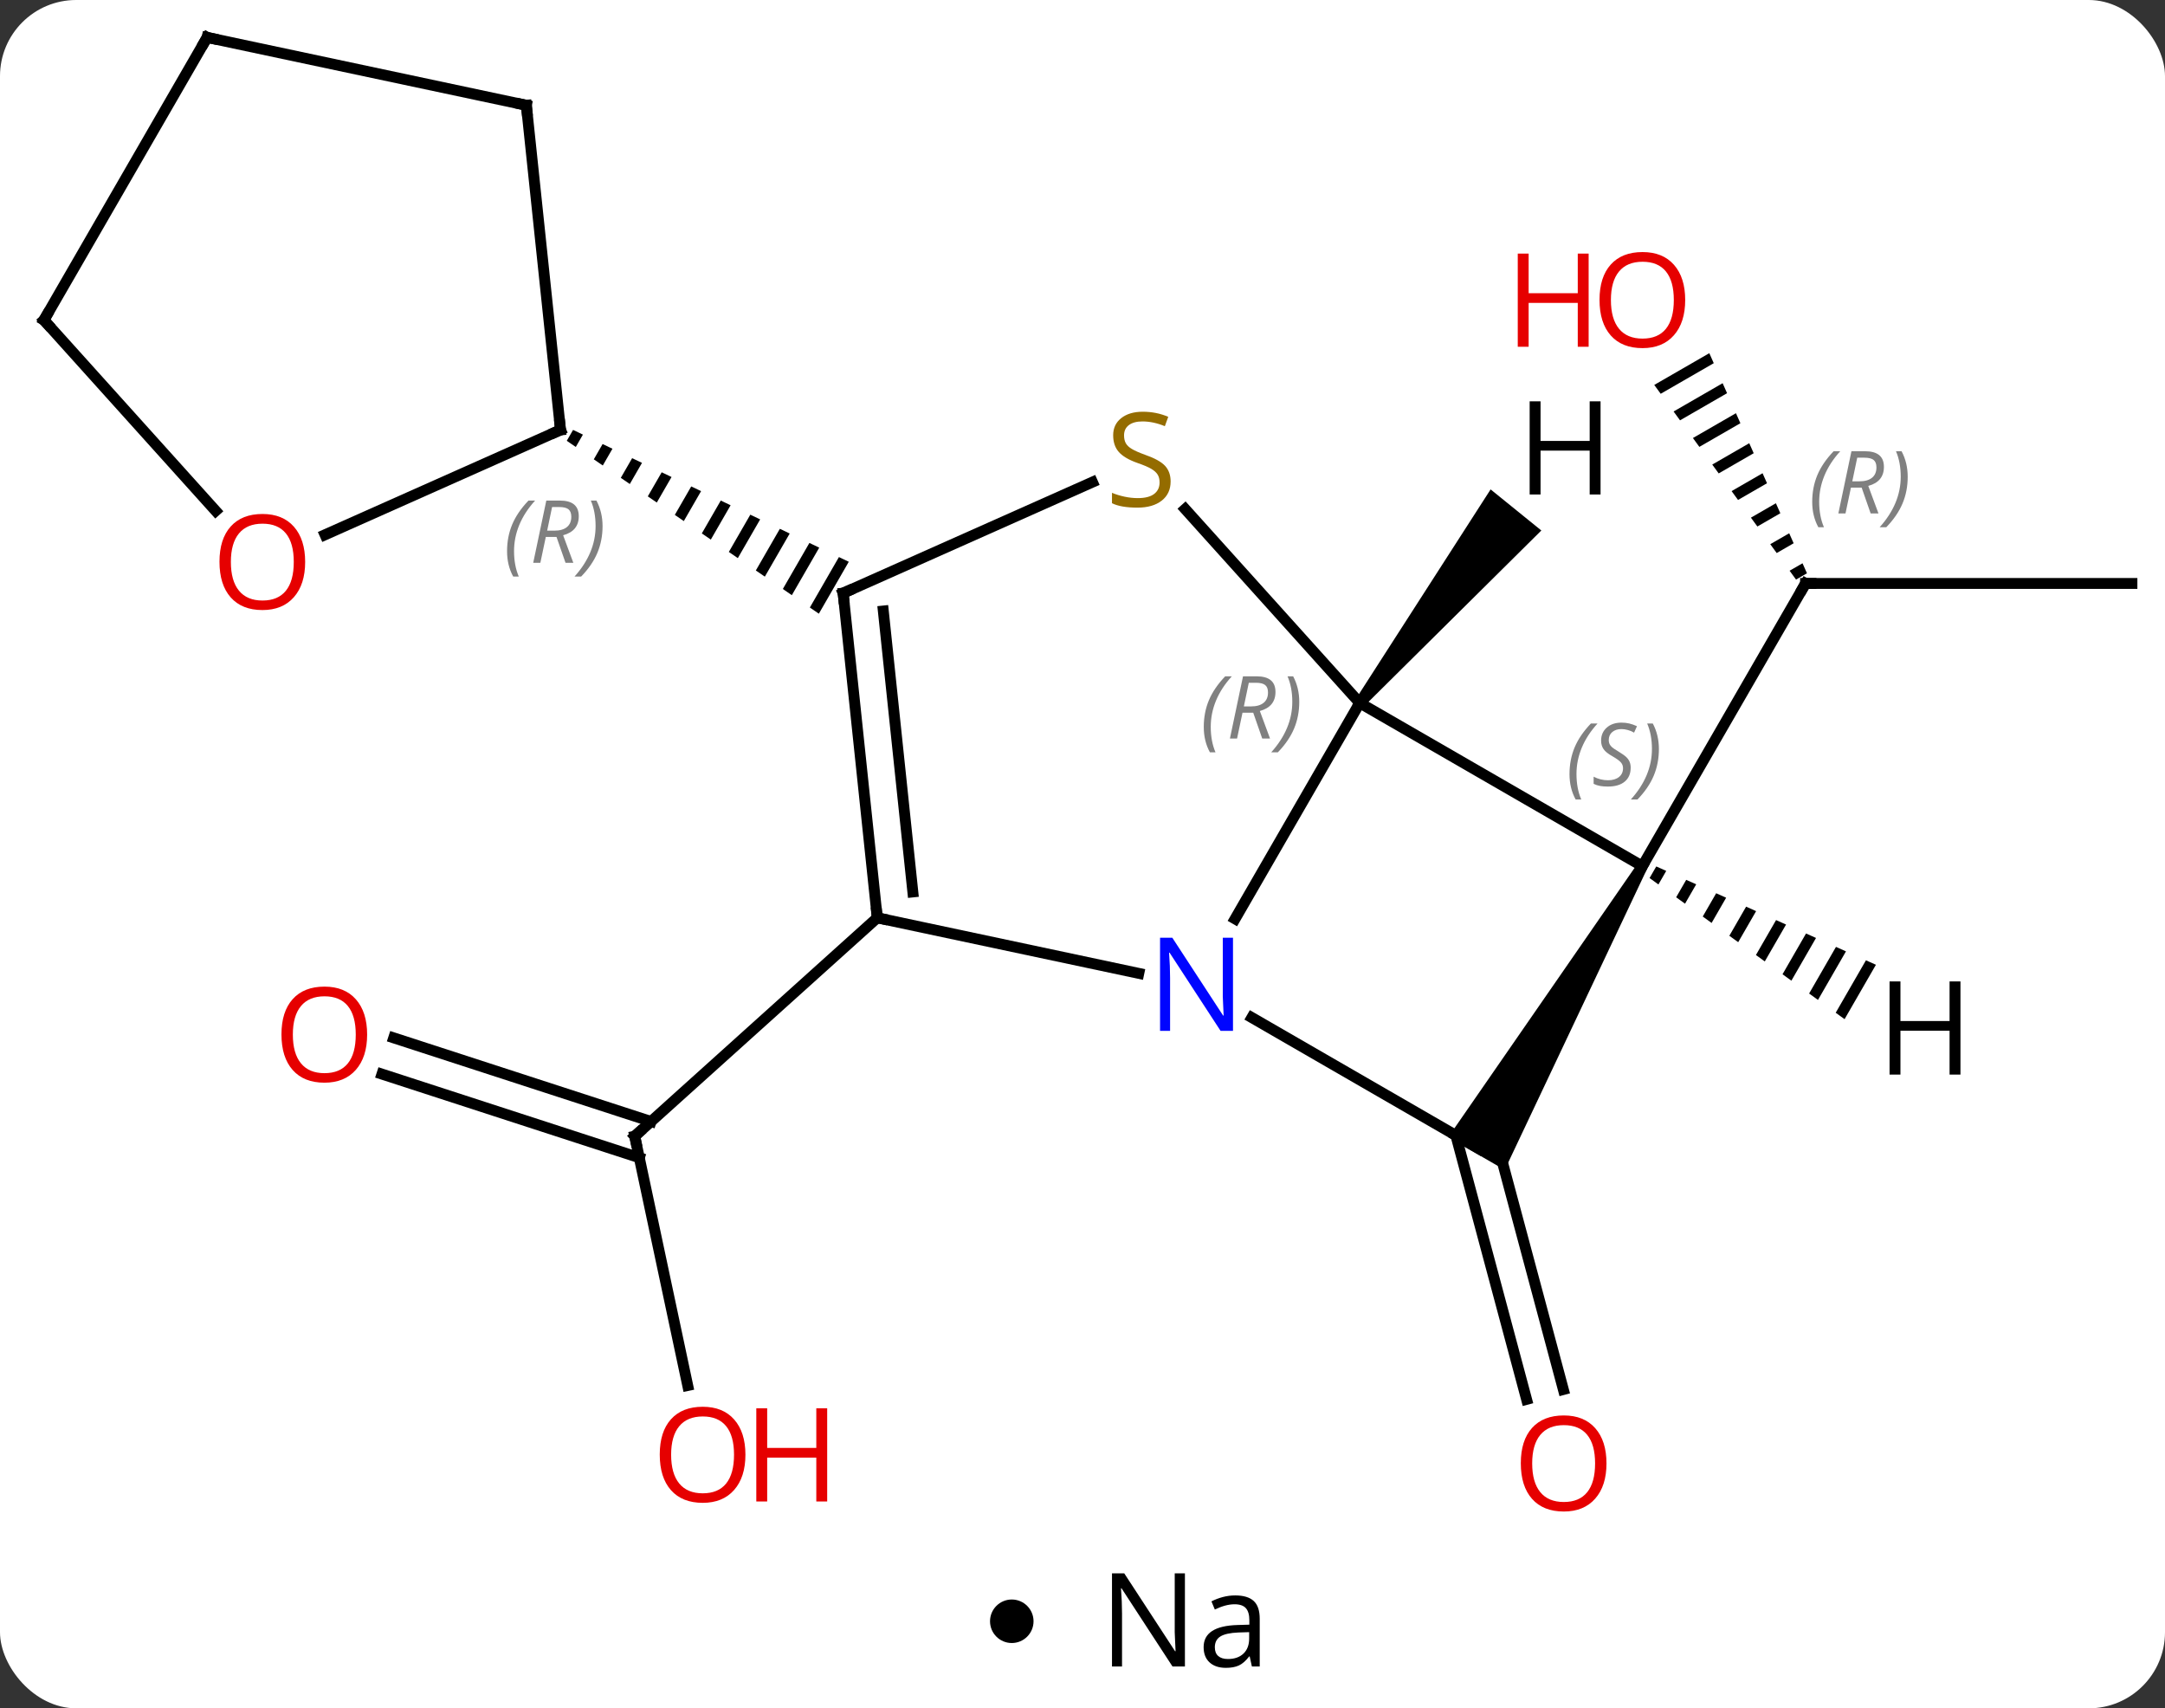 <svg width="199" viewBox="0 0 199 157" style="fill-opacity:1; color-rendering:auto; color-interpolation:auto; text-rendering:auto; stroke:black; stroke-linecap:square; stroke-miterlimit:10; shape-rendering:auto; stroke-opacity:1; fill:black; stroke-dasharray:none; font-weight:normal; stroke-width:1; font-family:'Open Sans'; font-style:normal; stroke-linejoin:miter; font-size:12; stroke-dashoffset:0; image-rendering:auto;" height="157" class="cas-substance-image" xmlns:xlink="http://www.w3.org/1999/xlink" xmlns="http://www.w3.org/2000/svg"><rect x="0" y="0" width="199" height="157" fill="#333333" stroke="none"/><svg class="cas-substance-single-component"><rect y="0" x="0" width="199" stroke="none" ry="7" rx="7" height="157" fill="white" class="cas-substance-group"/><svg y="0" x="0" width="199" viewBox="0 0 199 142" style="fill:black;" height="142" class="cas-substance-single-component-image"><svg><g><g transform="translate(100,69)" style="text-rendering:geometricPrecision; color-rendering:optimizeQuality; color-interpolation:linearRGB; stroke-linecap:butt; image-rendering:optimizeQuality;"><line y2="58.331" y1="35.421" x2="-36.788" x1="-41.658" style="fill:none;"/><line y2="26.384" y1="34.069" x2="-63.811" x1="-40.156" style="fill:none;"/><line y2="29.713" y1="37.398" x2="-64.892" x1="-41.238" style="fill:none;"/><line y2="15.348" y1="35.421" x2="-19.365" x1="-41.658" style="fill:none;"/><line y2="36.132" y1="58.701" x2="37.651" x1="43.698" style="fill:none;"/><line y2="35.347" y1="59.606" x2="33.818" x1="40.318" style="fill:none;"/><line y2="-15.378" y1="-15.378" x2="95.961" x1="65.961" style="fill:none;"/><path style="stroke:none;" d="M57.115 -36.542 L52.053 -33.623 L52.646 -32.81 L52.646 -32.81 L57.523 -35.622 L57.523 -35.622 L57.115 -36.542 ZM58.339 -33.783 L53.831 -31.183 L54.423 -30.37 L54.423 -30.37 L58.747 -32.864 L58.339 -33.783 ZM59.563 -31.025 L55.608 -28.744 L55.608 -28.744 L56.2 -27.931 L59.971 -30.105 L59.971 -30.105 L59.563 -31.025 ZM60.786 -28.267 L57.385 -26.305 L57.385 -26.305 L57.977 -25.492 L61.194 -27.347 L60.786 -28.267 ZM62.01 -25.508 L59.162 -23.866 L59.162 -23.866 L59.755 -23.053 L62.418 -24.589 L62.01 -25.508 ZM63.234 -22.75 L60.939 -21.426 L60.939 -21.426 L61.532 -20.613 L63.642 -21.83 L63.642 -21.83 L63.234 -22.75 ZM64.458 -19.991 L62.717 -18.987 L63.309 -18.174 L63.309 -18.174 L64.866 -19.072 L64.458 -19.991 ZM65.682 -17.233 L64.494 -16.548 L65.086 -15.735 L66.09 -16.314 L66.09 -16.314 L65.682 -17.233 Z"/><line y2="10.602" y1="-15.378" x2="50.961" x1="65.961" style="fill:none;"/><line y2="-4.398" y1="15.447" x2="24.981" x1="13.525" style="fill:none;"/><line y2="15.348" y1="20.457" x2="-19.365" x1="4.673" style="fill:none;"/><line y2="36.585" y1="24.52" x2="35.961" x1="15.065" style="fill:none;"/><line y2="10.602" y1="-4.398" x2="50.961" x1="24.981" style="fill:none;"/><line y2="-22.212" y1="-4.398" x2="8.939" x1="24.981" style="fill:none;"/><line y2="-14.49" y1="15.348" x2="-22.5" x1="-19.365" style="fill:none;"/><line y2="-12.846" y1="12.973" x2="-18.808" x1="-16.095" style="fill:none;"/><path style="stroke:none;" d="M50.528 10.352 L51.394 10.852 L38.309 38.518 L33.113 35.518 Z"/><line y2="-14.49" y1="-24.692" x2="-22.5" x1="0.414" style="fill:none;"/><path style="stroke:none;" d="M-47.325 -29.49 L-47.903 -28.489 L-47.075 -27.922 L-47.075 -27.922 L-46.42 -29.058 L-46.42 -29.058 L-47.325 -29.49 ZM-44.61 -28.192 L-45.42 -26.787 L-45.42 -26.787 L-44.593 -26.22 L-44.593 -26.22 L-43.705 -27.759 L-44.61 -28.192 ZM-41.895 -26.893 L-42.938 -25.085 L-42.11 -24.517 L-40.99 -26.46 L-40.99 -26.46 L-41.895 -26.893 ZM-39.179 -25.595 L-40.456 -23.382 L-39.628 -22.815 L-38.274 -25.162 L-39.179 -25.595 ZM-36.464 -24.296 L-37.973 -21.68 L-37.146 -21.112 L-35.559 -23.863 L-35.559 -23.863 L-36.464 -24.296 ZM-33.749 -22.998 L-35.491 -19.977 L-34.663 -19.41 L-34.663 -19.41 L-32.844 -22.565 L-33.749 -22.998 ZM-31.034 -21.699 L-33.008 -18.275 L-33.008 -18.275 L-32.181 -17.707 L-32.181 -17.707 L-30.128 -21.266 L-30.128 -21.266 L-31.034 -21.699 ZM-28.318 -20.401 L-30.526 -16.572 L-29.699 -16.005 L-27.413 -19.968 L-28.318 -20.401 ZM-25.603 -19.102 L-28.044 -14.87 L-27.216 -14.302 L-27.216 -14.302 L-24.698 -18.669 L-24.698 -18.669 L-25.603 -19.102 ZM-22.888 -17.804 L-25.561 -13.167 L-25.561 -13.167 L-24.734 -12.6 L-21.983 -17.371 L-21.983 -17.371 L-22.888 -17.804 Z"/><line y2="-59.325" y1="-29.49" x2="-51.618" x1="-48.48" style="fill:none;"/><line y2="-19.853" y1="-29.49" x2="-70.123" x1="-48.48" style="fill:none;"/><line y2="-65.562" y1="-59.325" x2="-80.961" x1="-51.618" style="fill:none;"/><line y2="-39.582" y1="-22.05" x2="-95.961" x1="-80.177" style="fill:none;"/><line y2="-39.582" y1="-65.562" x2="-95.961" x1="-80.961" style="fill:none;"/><path style="stroke:none;" d="M25.37 -4.083 L24.592 -4.713 L37.012 -24.022 L41.675 -20.246 Z"/><path style="stroke:none;" d="M52.238 10.629 L51.623 11.695 L52.437 12.284 L53.155 11.039 L53.155 11.039 L52.238 10.629 ZM54.991 11.861 L54.067 13.463 L54.067 13.463 L54.882 14.053 L55.909 12.272 L54.991 11.861 ZM57.745 13.093 L56.511 15.232 L56.511 15.232 L57.326 15.822 L58.662 13.504 L57.745 13.093 ZM60.498 14.325 L58.955 17.001 L58.955 17.001 L59.77 17.59 L59.77 17.59 L61.416 14.736 L60.498 14.325 ZM63.251 15.558 L61.4 18.769 L62.214 19.359 L64.169 15.969 L63.251 15.558 ZM66.005 16.79 L63.844 20.538 L64.659 21.128 L66.923 17.201 L66.005 16.79 ZM68.758 18.023 L66.288 22.307 L66.288 22.307 L67.103 22.896 L69.676 18.433 L68.758 18.023 ZM71.512 19.255 L68.732 24.075 L69.547 24.665 L72.43 19.666 L72.43 19.666 L71.512 19.255 Z"/><path style="fill:none; stroke-miterlimit:5;" d="M-41.554 35.91 L-41.658 35.421 L-41.286 35.086"/></g><g transform="translate(100,69)" style="stroke-linecap:butt; fill:rgb(230,0,0); text-rendering:geometricPrecision; color-rendering:optimizeQuality; image-rendering:optimizeQuality; font-family:'Open Sans'; stroke:rgb(230,0,0); color-interpolation:linearRGB; stroke-miterlimit:5;"><path style="stroke:none;" d="M-31.483 64.694 Q-31.483 66.756 -32.523 67.936 Q-33.562 69.116 -35.405 69.116 Q-37.296 69.116 -38.327 67.951 Q-39.358 66.787 -39.358 64.678 Q-39.358 62.584 -38.327 61.436 Q-37.296 60.287 -35.405 60.287 Q-33.546 60.287 -32.515 61.459 Q-31.483 62.631 -31.483 64.694 ZM-38.312 64.694 Q-38.312 66.428 -37.569 67.334 Q-36.827 68.241 -35.405 68.241 Q-33.983 68.241 -33.257 67.342 Q-32.53 66.444 -32.53 64.694 Q-32.53 62.959 -33.257 62.069 Q-33.983 61.178 -35.405 61.178 Q-36.827 61.178 -37.569 62.077 Q-38.312 62.975 -38.312 64.694 Z"/><path style="stroke:none;" d="M-23.968 68.991 L-24.968 68.991 L-24.968 64.959 L-29.483 64.959 L-29.483 68.991 L-30.483 68.991 L-30.483 60.428 L-29.483 60.428 L-29.483 64.069 L-24.968 64.069 L-24.968 60.428 L-23.968 60.428 L-23.968 68.991 Z"/><path style="stroke:none;" d="M-66.254 26.081 Q-66.254 28.143 -67.293 29.323 Q-68.332 30.503 -70.175 30.503 Q-72.066 30.503 -73.097 29.338 Q-74.129 28.174 -74.129 26.065 Q-74.129 23.971 -73.097 22.823 Q-72.066 21.674 -70.175 21.674 Q-68.316 21.674 -67.285 22.846 Q-66.254 24.018 -66.254 26.081 ZM-73.082 26.081 Q-73.082 27.815 -72.339 28.721 Q-71.597 29.628 -70.175 29.628 Q-68.754 29.628 -68.027 28.729 Q-67.3 27.831 -67.3 26.081 Q-67.3 24.346 -68.027 23.456 Q-68.754 22.565 -70.175 22.565 Q-71.597 22.565 -72.339 23.463 Q-73.082 24.362 -73.082 26.081 Z"/><path style="stroke:none;" d="M47.663 65.492 Q47.663 67.554 46.623 68.734 Q45.584 69.914 43.741 69.914 Q41.85 69.914 40.819 68.749 Q39.788 67.585 39.788 65.476 Q39.788 63.382 40.819 62.234 Q41.85 61.085 43.741 61.085 Q45.6 61.085 46.631 62.257 Q47.663 63.429 47.663 65.492 ZM40.834 65.492 Q40.834 67.226 41.577 68.132 Q42.319 69.039 43.741 69.039 Q45.163 69.039 45.889 68.14 Q46.616 67.242 46.616 65.492 Q46.616 63.757 45.889 62.867 Q45.163 61.976 43.741 61.976 Q42.319 61.976 41.577 62.874 Q40.834 63.773 40.834 65.492 Z"/><path style="fill:none; stroke:black;" d="M66.461 -15.378 L65.961 -15.378 L65.711 -14.945"/></g><g transform="translate(100,69)" style="stroke-linecap:butt; font-size:8.4px; fill:gray; text-rendering:geometricPrecision; image-rendering:optimizeQuality; color-rendering:optimizeQuality; font-family:'Open Sans'; font-style:italic; stroke:gray; color-interpolation:linearRGB; stroke-miterlimit:5;"><path style="stroke:none;" d="M66.573 -22.874 Q66.573 -24.202 67.041 -25.327 Q67.51 -26.452 68.541 -27.53 L69.151 -27.53 Q68.182 -26.468 67.698 -25.296 Q67.213 -24.124 67.213 -22.89 Q67.213 -21.562 67.651 -20.546 L67.135 -20.546 Q66.573 -21.577 66.573 -22.874 ZM70.132 -24.187 L69.632 -21.812 L68.976 -21.812 L70.179 -27.53 L71.429 -27.53 Q73.164 -27.53 73.164 -26.093 Q73.164 -24.733 71.726 -24.343 L72.664 -21.812 L71.945 -21.812 L71.117 -24.187 L70.132 -24.187 ZM70.711 -26.937 Q70.32 -25.015 70.257 -24.765 L70.914 -24.765 Q71.664 -24.765 72.07 -25.093 Q72.476 -25.421 72.476 -26.046 Q72.476 -26.515 72.219 -26.726 Q71.961 -26.937 71.367 -26.937 L70.711 -26.937 ZM75.35 -25.187 Q75.35 -23.858 74.873 -22.726 Q74.397 -21.593 73.381 -20.546 L72.772 -20.546 Q74.709 -22.702 74.709 -25.187 Q74.709 -26.515 74.272 -27.53 L74.787 -27.53 Q75.35 -26.468 75.35 -25.187 Z"/></g><g transform="translate(100,69)" style="stroke-linecap:butt; fill:rgb(230,0,0); text-rendering:geometricPrecision; color-rendering:optimizeQuality; image-rendering:optimizeQuality; font-family:'Open Sans'; stroke:rgb(230,0,0); color-interpolation:linearRGB; stroke-miterlimit:5;"><path style="stroke:none;" d="M54.898 -41.428 Q54.898 -39.366 53.859 -38.186 Q52.82 -37.006 50.977 -37.006 Q49.086 -37.006 48.055 -38.17 Q47.023 -39.335 47.023 -41.444 Q47.023 -43.538 48.055 -44.686 Q49.086 -45.835 50.977 -45.835 Q52.836 -45.835 53.867 -44.663 Q54.898 -43.491 54.898 -41.428 ZM48.07 -41.428 Q48.07 -39.694 48.813 -38.788 Q49.555 -37.881 50.977 -37.881 Q52.398 -37.881 53.125 -38.78 Q53.852 -39.678 53.852 -41.428 Q53.852 -43.163 53.125 -44.053 Q52.398 -44.944 50.977 -44.944 Q49.555 -44.944 48.813 -44.045 Q48.07 -43.147 48.07 -41.428 Z"/><path style="stroke:none;" d="M46.023 -37.131 L45.023 -37.131 L45.023 -41.163 L40.508 -41.163 L40.508 -37.131 L39.508 -37.131 L39.508 -45.694 L40.508 -45.694 L40.508 -42.053 L45.023 -42.053 L45.023 -45.694 L46.023 -45.694 L46.023 -37.131 Z"/><path style="fill:rgb(0,5,255); stroke:none;" d="M13.333 25.741 L12.192 25.741 L7.504 18.554 L7.458 18.554 Q7.551 19.819 7.551 20.866 L7.551 25.741 L6.629 25.741 L6.629 17.179 L7.754 17.179 L12.426 24.335 L12.473 24.335 Q12.473 24.179 12.426 23.319 Q12.379 22.46 12.395 22.085 L12.395 17.179 L13.333 17.179 L13.333 25.741 Z"/></g><g transform="translate(100,69)" style="stroke-linecap:butt; font-size:8.4px; fill:gray; text-rendering:geometricPrecision; image-rendering:optimizeQuality; color-rendering:optimizeQuality; font-family:'Open Sans'; font-style:italic; stroke:gray; color-interpolation:linearRGB; stroke-miterlimit:5;"><path style="stroke:none;" d="M10.647 -2.188 Q10.647 -3.516 11.116 -4.641 Q11.585 -5.766 12.616 -6.844 L13.225 -6.844 Q12.257 -5.782 11.772 -4.61 Q11.288 -3.438 11.288 -2.204 Q11.288 -0.876 11.725 0.14 L11.21 0.14 Q10.647 -0.891 10.647 -2.188 ZM14.207 -3.501 L13.707 -1.126 L13.051 -1.126 L14.254 -6.844 L15.504 -6.844 Q17.238 -6.844 17.238 -5.407 Q17.238 -4.047 15.801 -3.657 L16.738 -1.126 L16.02 -1.126 L15.192 -3.501 L14.207 -3.501 ZM14.785 -6.251 Q14.395 -4.329 14.332 -4.079 L14.989 -4.079 Q15.739 -4.079 16.145 -4.407 Q16.551 -4.735 16.551 -5.36 Q16.551 -5.829 16.293 -6.04 Q16.035 -6.251 15.442 -6.251 L14.785 -6.251 ZM19.424 -4.501 Q19.424 -3.172 18.948 -2.04 Q18.471 -0.907 17.456 0.14 L16.846 0.14 Q18.784 -2.016 18.784 -4.501 Q18.784 -5.829 18.346 -6.844 L18.862 -6.844 Q19.424 -5.782 19.424 -4.501 Z"/><path style="fill:none; stroke:black;" d="M-19.417 14.851 L-19.365 15.348 L-18.876 15.452"/><path style="stroke:none;" d="M44.264 2.146 Q44.264 0.818 44.733 -0.307 Q45.202 -1.432 46.233 -2.51 L46.843 -2.51 Q45.874 -1.448 45.389 -0.276 Q44.905 0.896 44.905 2.13 Q44.905 3.458 45.343 4.474 L44.827 4.474 Q44.264 3.443 44.264 2.146 ZM49.887 1.552 Q49.887 2.38 49.34 2.833 Q48.793 3.287 47.793 3.287 Q47.387 3.287 47.075 3.232 Q46.762 3.177 46.481 3.037 L46.481 2.38 Q47.106 2.708 47.809 2.708 Q48.434 2.708 48.809 2.412 Q49.184 2.115 49.184 1.599 Q49.184 1.286 48.981 1.06 Q48.778 0.833 48.215 0.505 Q47.621 0.177 47.395 -0.151 Q47.168 -0.479 47.168 -0.932 Q47.168 -1.667 47.684 -2.128 Q48.2 -2.588 49.043 -2.588 Q49.418 -2.588 49.754 -2.51 Q50.09 -2.432 50.465 -2.26 L50.2 -1.667 Q49.95 -1.823 49.629 -1.909 Q49.309 -1.995 49.043 -1.995 Q48.512 -1.995 48.192 -1.721 Q47.871 -1.448 47.871 -0.979 Q47.871 -0.776 47.942 -0.628 Q48.012 -0.479 48.153 -0.346 Q48.293 -0.213 48.715 0.036 Q49.278 0.38 49.481 0.576 Q49.684 0.771 49.785 1.005 Q49.887 1.24 49.887 1.552 ZM52.481 -0.167 Q52.481 1.161 52.005 2.294 Q51.528 3.427 50.513 4.474 L49.903 4.474 Q51.841 2.318 51.841 -0.167 Q51.841 -1.495 51.403 -2.51 L51.919 -2.51 Q52.481 -1.448 52.481 -0.167 Z"/></g><g transform="translate(100,69)" style="stroke-linecap:butt; fill:rgb(148,108,0); text-rendering:geometricPrecision; color-rendering:optimizeQuality; image-rendering:optimizeQuality; font-family:'Open Sans'; stroke:rgb(148,108,0); color-interpolation:linearRGB; stroke-miterlimit:5;"><path style="stroke:none;" d="M7.6 -24.753 Q7.6 -23.628 6.78 -22.988 Q5.96 -22.347 4.553 -22.347 Q3.022 -22.347 2.21 -22.753 L2.21 -23.707 Q2.741 -23.488 3.358 -23.355 Q3.975 -23.222 4.585 -23.222 Q5.585 -23.222 6.085 -23.605 Q6.585 -23.988 6.585 -24.66 Q6.585 -25.097 6.405 -25.386 Q6.225 -25.675 5.811 -25.918 Q5.397 -26.16 4.538 -26.457 Q3.35 -26.878 2.835 -27.464 Q2.319 -28.05 2.319 -29.003 Q2.319 -29.988 3.061 -30.574 Q3.803 -31.16 5.038 -31.16 Q6.303 -31.16 7.382 -30.691 L7.069 -29.832 Q6.007 -30.269 5.007 -30.269 Q4.21 -30.269 3.764 -29.933 Q3.319 -29.597 3.319 -28.988 Q3.319 -28.55 3.483 -28.261 Q3.647 -27.972 4.038 -27.738 Q4.428 -27.503 5.241 -27.207 Q6.585 -26.738 7.093 -26.183 Q7.6 -25.628 7.6 -24.753 Z"/><path style="fill:none; stroke:black;" d="M-22.448 -13.993 L-22.5 -14.49 L-22.043 -14.693"/><path style="fill:none; stroke:black;" d="M-48.532 -29.987 L-48.48 -29.49 L-48.937 -29.287"/></g><g transform="translate(100,69)" style="stroke-linecap:butt; font-size:8.4px; fill:gray; text-rendering:geometricPrecision; image-rendering:optimizeQuality; color-rendering:optimizeQuality; font-family:'Open Sans'; font-style:italic; stroke:gray; color-interpolation:linearRGB; stroke-miterlimit:5;"><path style="stroke:none;" d="M-53.392 -18.34 Q-53.392 -19.668 -52.923 -20.793 Q-52.454 -21.918 -51.423 -22.996 L-50.814 -22.996 Q-51.782 -21.933 -52.267 -20.762 Q-52.751 -19.59 -52.751 -18.355 Q-52.751 -17.027 -52.314 -16.012 L-52.829 -16.012 Q-53.392 -17.043 -53.392 -18.34 ZM-49.832 -19.652 L-50.332 -17.277 L-50.988 -17.277 L-49.785 -22.996 L-48.535 -22.996 Q-46.801 -22.996 -46.801 -21.558 Q-46.801 -20.199 -48.238 -19.808 L-47.301 -17.277 L-48.019 -17.277 L-48.847 -19.652 L-49.832 -19.652 ZM-49.254 -22.402 Q-49.644 -20.48 -49.707 -20.23 L-49.051 -20.23 Q-48.301 -20.23 -47.894 -20.558 Q-47.488 -20.887 -47.488 -21.512 Q-47.488 -21.98 -47.746 -22.191 Q-48.004 -22.402 -48.597 -22.402 L-49.254 -22.402 ZM-44.615 -20.652 Q-44.615 -19.324 -45.091 -18.191 Q-45.568 -17.058 -46.583 -16.012 L-47.193 -16.012 Q-45.255 -18.168 -45.255 -20.652 Q-45.255 -21.98 -45.693 -22.996 L-45.177 -22.996 Q-44.615 -21.933 -44.615 -20.652 Z"/><path style="fill:none; stroke:black;" d="M-51.566 -58.828 L-51.618 -59.325 L-52.107 -59.429"/></g><g transform="translate(100,69)" style="stroke-linecap:butt; fill:rgb(230,0,0); text-rendering:geometricPrecision; color-rendering:optimizeQuality; image-rendering:optimizeQuality; font-family:'Open Sans'; stroke:rgb(230,0,0); color-interpolation:linearRGB; stroke-miterlimit:5;"><path style="stroke:none;" d="M-71.951 -17.356 Q-71.951 -15.294 -72.99 -14.114 Q-74.029 -12.934 -75.872 -12.934 Q-77.763 -12.934 -78.794 -14.098 Q-79.826 -15.263 -79.826 -17.372 Q-79.826 -19.466 -78.794 -20.614 Q-77.763 -21.763 -75.872 -21.763 Q-74.013 -21.763 -72.982 -20.591 Q-71.951 -19.419 -71.951 -17.356 ZM-78.779 -17.356 Q-78.779 -15.622 -78.036 -14.716 Q-77.294 -13.809 -75.872 -13.809 Q-74.451 -13.809 -73.724 -14.708 Q-72.997 -15.606 -72.997 -17.356 Q-72.997 -19.091 -73.724 -19.981 Q-74.451 -20.872 -75.872 -20.872 Q-77.294 -20.872 -78.036 -19.974 Q-78.779 -19.075 -78.779 -17.356 Z"/><path style="fill:none; stroke:black;" d="M-80.472 -65.458 L-80.961 -65.562 L-81.211 -65.129"/><path style="fill:none; stroke:black;" d="M-95.626 -39.21 L-95.961 -39.582 L-95.711 -40.015"/><path style="fill:black; stroke:none;" d="M47.118 -23.555 L46.118 -23.555 L46.118 -27.586 L41.602 -27.586 L41.602 -23.555 L40.602 -23.555 L40.602 -32.117 L41.602 -32.117 L41.602 -28.477 L46.118 -28.477 L46.118 -32.117 L47.118 -32.117 L47.118 -23.555 Z"/><path style="fill:black; stroke:none;" d="M80.199 29.758 L79.199 29.758 L79.199 25.727 L74.683 25.727 L74.683 29.758 L73.683 29.758 L73.683 21.196 L74.683 21.196 L74.683 24.836 L79.199 24.836 L79.199 21.196 L80.199 21.196 L80.199 29.758 Z"/></g></g></svg></svg><svg y="142" x="91" class="cas-substance-saf"><svg y="5" x="0" width="4" style="fill:black;" height="4" class="cas-substance-saf-dot"><circle stroke="none" r="2" fill="black" cy="2" cx="2"/></svg><svg y="0" x="8" width="20" style="fill:black;" height="15" class="cas-substance-saf-image"><svg><g><g transform="translate(10,7)" style="text-rendering:geometricPrecision; font-family:'Open Sans'; color-interpolation:linearRGB; color-rendering:optimizeQuality; image-rendering:optimizeQuality;"><path style="stroke:none;" d="M-0.086 4.156 L-1.227 4.156 L-5.914 -3.031 L-5.961 -3.031 Q-5.867 -1.766 -5.867 -0.719 L-5.867 4.156 L-6.789 4.156 L-6.789 -4.406 L-5.664 -4.406 L-0.992 2.75 L-0.945 2.75 Q-0.945 2.594 -0.992 1.734 Q-1.039 0.875 -1.023 0.5 L-1.023 -4.406 L-0.086 -4.406 L-0.086 4.156 ZM6.07 4.156 L5.867 3.234 L5.82 3.234 Q5.352 3.844 4.875 4.062 Q4.398 4.281 3.68 4.281 Q2.727 4.281 2.18 3.781 Q1.633 3.281 1.633 2.375 Q1.633 0.438 4.742 0.344 L5.836 0.312 L5.836 -0.094 Q5.836 -0.844 5.516 -1.203 Q5.195 -1.562 4.477 -1.562 Q3.664 -1.562 2.664 -1.078 L2.352 -1.828 Q2.836 -2.078 3.398 -2.227 Q3.961 -2.375 4.539 -2.375 Q5.68 -2.375 6.234 -1.867 Q6.789 -1.359 6.789 -0.234 L6.789 4.156 L6.07 4.156 ZM3.867 3.469 Q4.773 3.469 5.297 2.969 Q5.82 2.469 5.82 1.578 L5.82 1 L4.836 1.031 Q3.68 1.078 3.172 1.398 Q2.664 1.719 2.664 2.391 Q2.664 2.922 2.977 3.195 Q3.289 3.469 3.867 3.469 Z"/></g></g></svg></svg></svg></svg></svg>